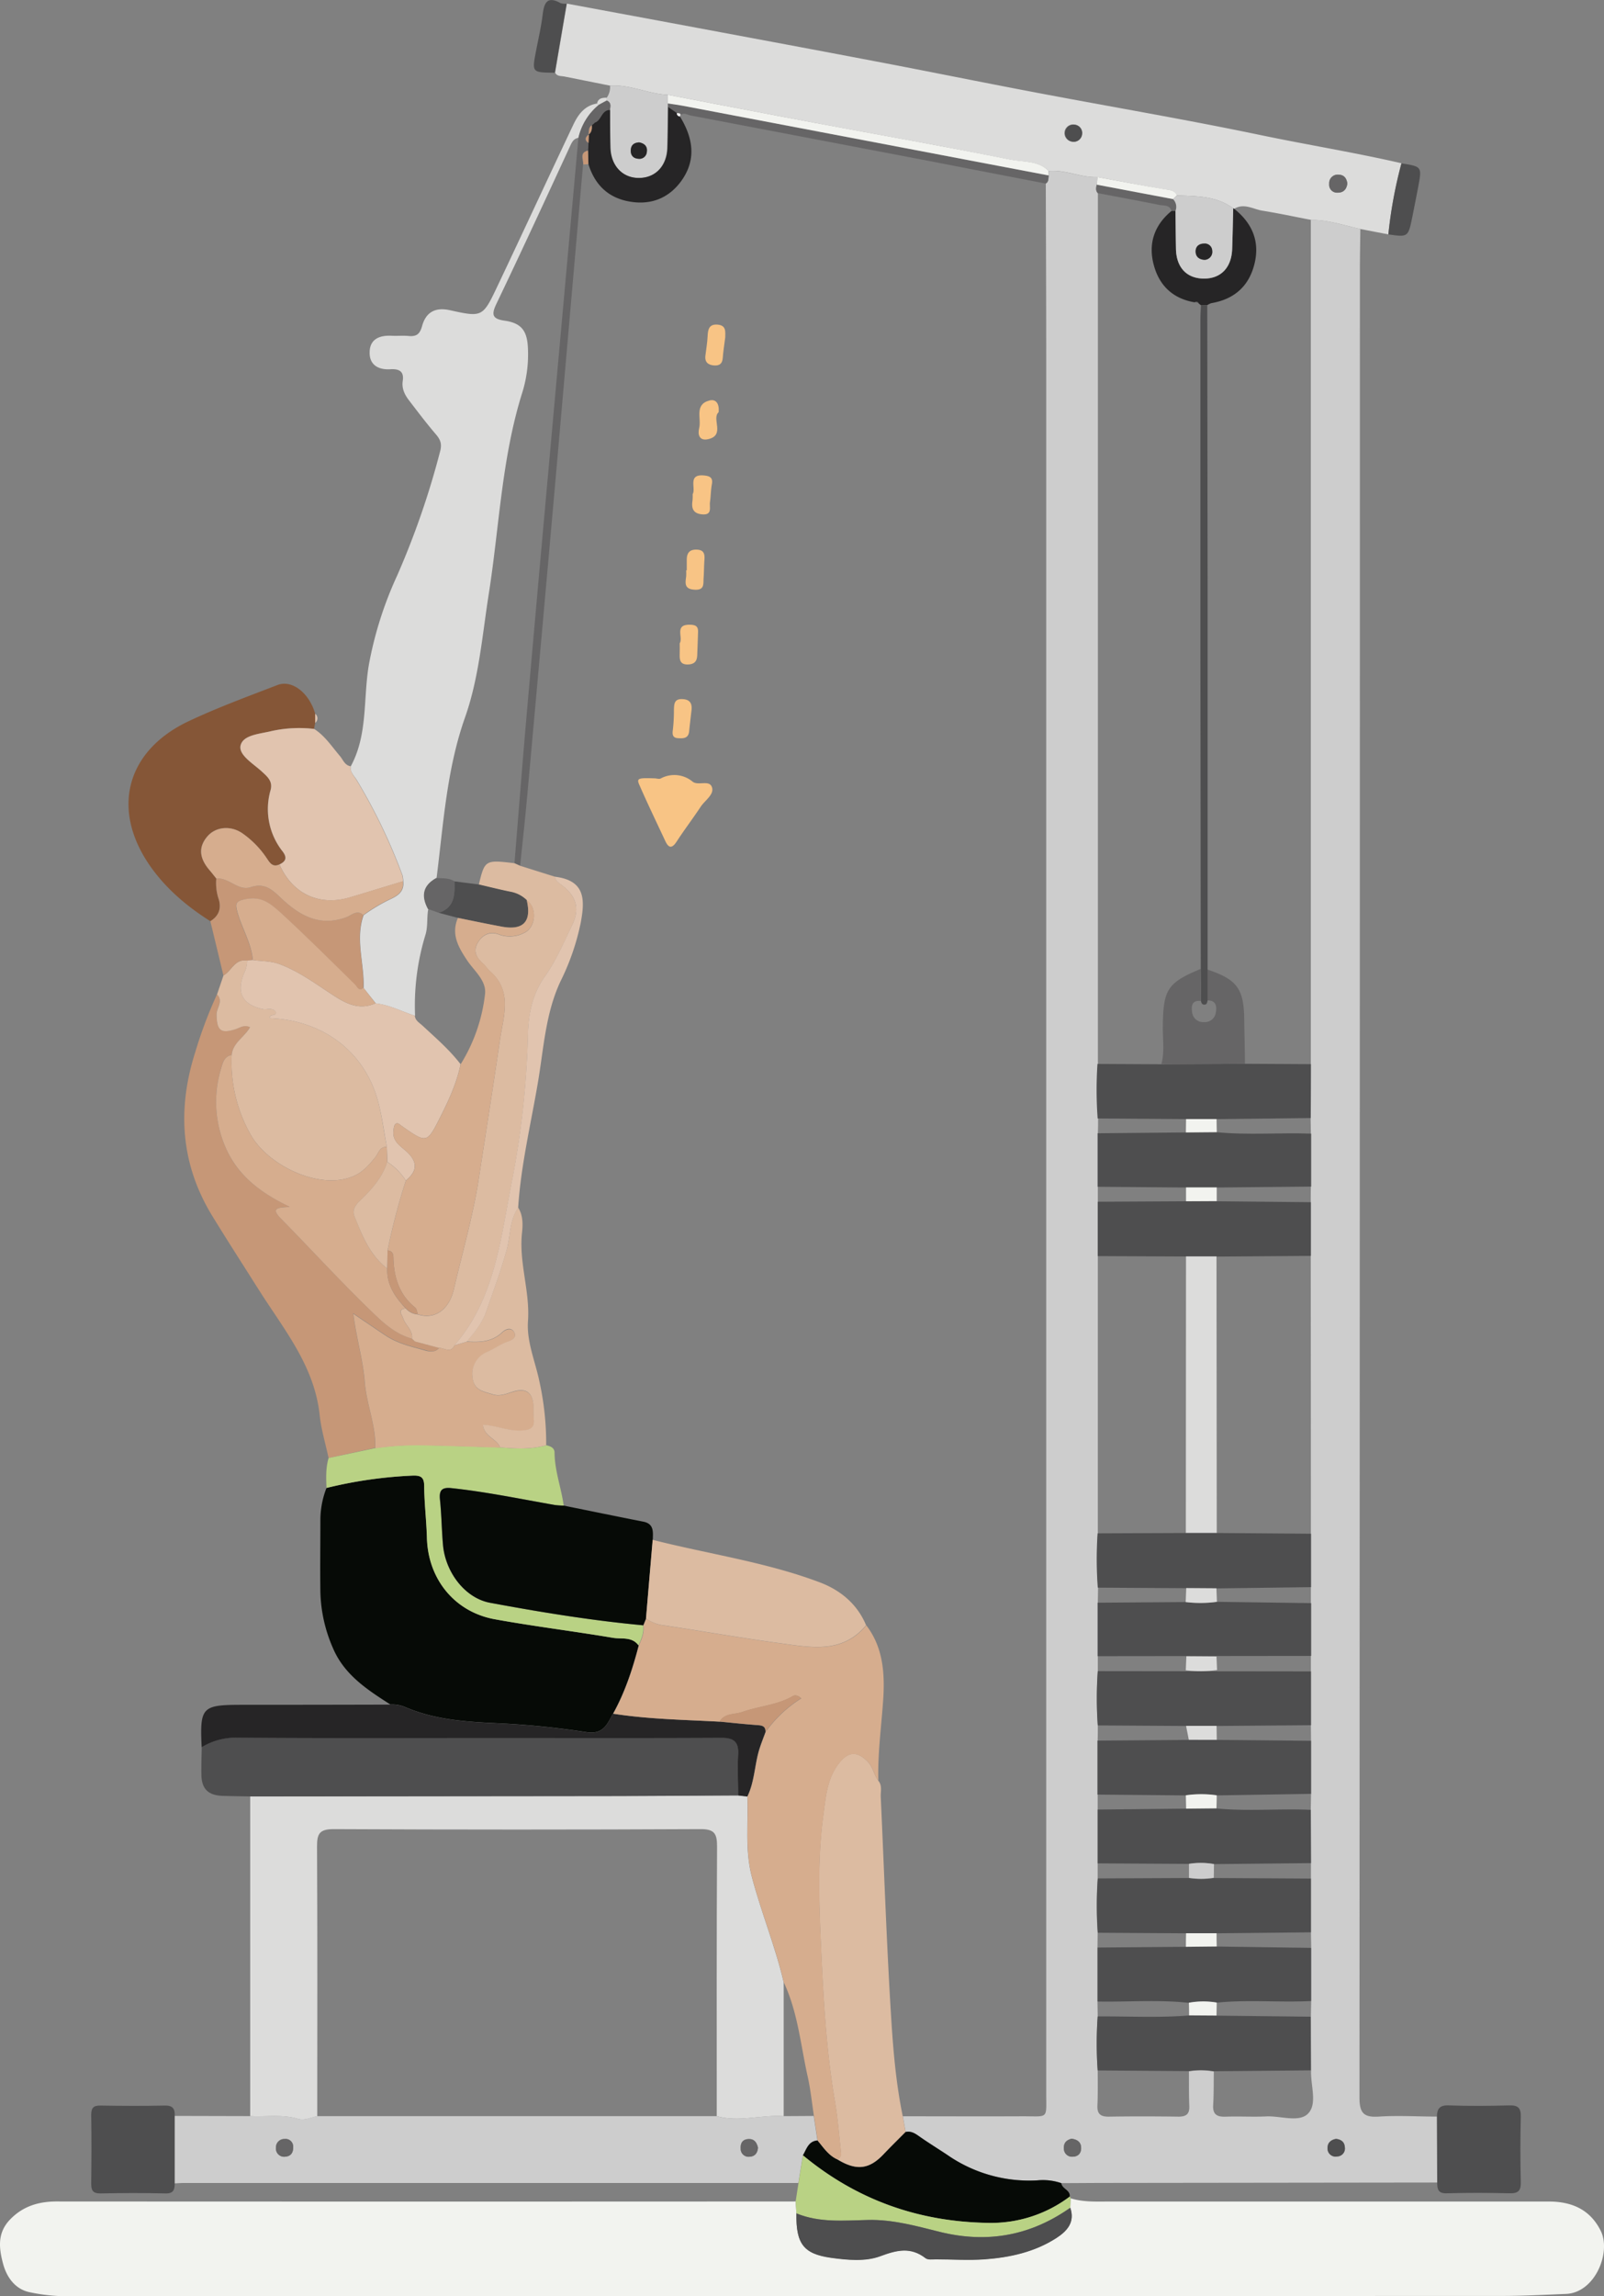 <svg xmlns="http://www.w3.org/2000/svg" viewBox="0 0 525.67 751.98"><rect x="0" y="0" width="525.67" height="751.98" fill="#808080" stroke="none"/><title>ex_d3_2_1</title><g id="Layer_2" data-name="Layer 2"><g id="Layer_1-2" data-name="Layer 1"><path d="M445.82,75c-.05,4.49-.15,9-.15,13.47q0,299.22-.14,598.42c0,5.17,1.41,6.6,6.41,6.27,6.29-.42,12.64,0,19,0q0,10.8.07,21.6l-106.71.13c-5.48,0-11,.05-16.45.07a18.57,18.57,0,0,0-7.83-.92,47.06,47.06,0,0,1-29.57-8.33c-3-2-6.13-3.93-9.1-6-1.41-1-2.73-1.88-4.54-1.47l-.93-5.18c13.14,0,26.29.06,39.43,0,8.43,0,7.56,1,7.56-7.36q0-284.86,0-569.72c0-18.62-.09-37.24-.14-55.87,1.06-.61.82-1.7,1-2.65V56c5.49-.48,10.56,2.26,16,2-.09.82-.19,1.65-.28,2.48s-.45,1.95.36,2.8q0,142.56,0,285.12a128.26,128.26,0,0,0,.06,17.86c0,1.62,0,3.24-.08,4.87q0,8.76,0,17.52l0,4.9q0,8.9,0,17.8,0,45.39,0,90.8a128.08,128.08,0,0,0,.08,17.74l-.09,5q0,8.76,0,17.51l0,4.91a128.52,128.52,0,0,0,0,17.77c0,1.65,0,3.29-.05,4.93l0,17.68v5l0,17.62c0,1.64,0,3.28,0,4.92a128.66,128.66,0,0,0,0,17.78l-.06,4.86v17.68l.08,4.88a124.48,124.48,0,0,0,0,17.7c0,3.8.08,7.6-.1,11.39-.13,2.86,1.1,3.7,3.8,3.66,7.6-.12,15.2-.1,22.79,0,2.51,0,3.63-.84,3.52-3.45-.15-3.79-.09-7.59-.12-11.38a24.3,24.3,0,0,1,8.16.05c-.06,3.63,0,7.27-.21,10.89-.21,3.15,1.18,4,4.09,3.9,4.45-.16,8.93.12,13.38-.09,4.72-.21,10.86,2.16,13.77-1.07s.65-9.17.84-13.92l-.06-17.58.09-5.13V637.91c0-1.7-.05-3.4-.07-5.09l0-17.59,0-5.07-.06-17.45.09-5.24q0-8.69,0-17.37l-.05-5.11q0-8.82,0-17.62l0-5.07q0-8.65,0-17.29c0-1.76,0-3.51,0-5.27l0-17.5q0-45.48-.05-91V393.69c0-1.7,0-3.39.05-5.09l0-17.34-.09-5.11q0-8.83.07-17.65,0-138.26,0-276.52C435.21,72,440.46,73.8,445.82,75Zm-94.65,625.4c-1.63.41-2.62,1.36-2.51,3.13a2.65,2.65,0,0,0,2.85,2.76c2,0,3-1.38,2.78-3.28C354.11,701.3,352.78,700.61,351.17,700.42Zm86.7.05c-1.69.29-2.8,1.28-2.79,2.93a2.64,2.64,0,0,0,3.18,2.86,2.6,2.6,0,0,0,2.48-3C440.64,701.45,439.52,700.66,437.87,700.47Z" fill="#cdcdcd"/><path d="M350.84,719.92c4.21,1.3,8.53,1.06,12.85,1.06q71.91,0,143.84,0c7.55,0,13.57,2.57,17.07,9.6s-1.86,20.27-11.37,20.66c-6.94.28-13.9.66-20.86.66q-235.24.07-470.49.1a59.44,59.44,0,0,1-12.31-1.35c-4.51-1-7.34-4.71-8.58-9.35-1.37-5.15-1.88-10.06,2.28-14.4,4.35-4.53,9.65-6,15.74-5.94q120.87.07,241.74,0c.09,1.3.17,2.6.25,3.9-.15,9.93,2.3,13.24,11.22,14.47,5.44.75,11.33,1.34,16.27-.5,5.47-2,10-3.12,14.85.66.78.59,2.26.35,3.42.36,5.3.07,10.63.41,15.91,0,8.32-.58,16.42-2.35,23.57-7,3.54-2.28,6.13-5.19,4.5-9.91C350.78,722,350.81,721,350.84,719.92Z" fill="#f2f3ef"/><path d="M114.93,251c5.69-10.42,4.06-22.16,5.95-33.26a122.27,122.27,0,0,1,9.27-29.23,269.16,269.16,0,0,0,14.1-40.74c.67-2.54,0-3.94-1.55-5.71-3-3.51-5.8-7.22-8.62-10.89-1.44-1.87-2.47-3.91-2.09-6.42.5-3.24-1.29-4-4.12-3.82-3.86.23-6.79-1.42-6.73-5.49,0-4.39,3.26-5.7,7.27-5.48,1.82.09,3.67-.1,5.48.07,2.54.24,3.7-.54,4.44-3.25,1.2-4.38,4.16-6.29,9.11-5.19,10.61,2.35,10.78,2.24,15.48-7.65,8.4-17.68,16.6-35.45,25-53.15,1.59-3.36,3.75-6.26,7.81-6.9l.5.54a19.63,19.63,0,0,0-6.62,10.7c-1.5.23-2.09,1.24-2.7,2.56-8,17.31-16,34.63-24.24,51.84-1.69,3.54-1.33,4.92,2.72,5.49,5.58.8,7.42,3.4,7.63,9.16a42.13,42.13,0,0,1-1.8,14.21c-6.79,21.45-7.56,43.89-11,65.87-2.17,13.7-3.2,27.64-7.85,40.78-6,17-7.06,34.88-9.3,52.55-4.43,2.44-5,5.9-2.72,10.14-.52,2.74-.08,5.53-.88,8.29a79,79,0,0,0-3.44,26.64c-4.29-1.34-8.31-3.55-12.87-4.05l-4-5.05c.31-7.94-2.8-15.88,0-23.83a57.07,57.07,0,0,1,7-4.35c2.63-1.44,6.48-2.33,6-6.74a9,9,0,0,0-.25-2,183.63,183.63,0,0,0-15-31.2C116,254,114.64,252.82,114.93,251Z" fill="#dcdcdb"/><path d="M359.69,58c-5.46.21-10.53-2.53-16-2-3.46-3.46-8.28-2.85-12.44-3.68C309.88,48,288.41,44.23,267,40.22c-16.06-3-32.1-6.11-48.15-9.17-6.42-.31-12.39-3.44-18.93-3-5-1-10-2-15-3-1.13-.21-2.36,0-3-1.26q1.93-11.31,3.86-22.6,17,3.15,34.08,6.32c22.41,4.19,44.82,8.34,67.22,12.61,17.37,3.3,34.69,6.83,52.06,10.12,24.67,4.69,49.44,8.87,74,14,15.37,3.21,30.88,5.7,46.18,9.23A146.73,146.73,0,0,0,455,76.76L445.81,75c-5.35-1.22-10.6-3-16.19-3-5.29-1-10.57-2.15-15.9-3-3-.48-6-2.58-9.24-.62l-.33-.16c-5.54-4.11-12-3.95-18.47-4.23-.83-1.83-2.48-1.75-4.16-2C374.23,60.74,367,59.34,359.69,58Zm-5.07-14a2.67,2.67,0,0,0-2.31-3.16,2.82,2.82,0,1,0-.93,5.55A2.76,2.76,0,0,0,354.62,44Zm86.93,16.12c-.2-1.72-1.09-2.87-2.81-2.93a2.78,2.78,0,0,0-3.13,3,2.58,2.58,0,0,0,2.72,2.87C440.31,63.15,441.31,62,441.55,60.11Z" fill="#dcdcdb"/><path d="M82,693,82,588.32l117.59-.15c14.11,0,28.22-.13,42.34-.2l3,.35c.34,8.74-.85,17.48,1.44,26.24,3.06,11.69,7.72,22.87,10.46,34.63q0,21.91,0,43.84c-7.31-.55-14.62,2.08-21.93,0,0-29.43-.07-58.86.1-88.29,0-4.18-.79-5.74-5.42-5.72q-60.14.29-120.28,0c-4.65,0-5.42,1.59-5.4,5.74.16,29.43.08,58.86.07,88.29-2.08.38-4.12,1.52-6.25.87C92.51,692.34,87.25,693.29,82,693Z" fill="#dcdcdb"/><path d="M127.93,558.21c-7.57-4.85-15.11-9.72-18.82-18.49A48.42,48.42,0,0,1,105,521.51c-.12-8,0-15.95,0-23.92a29,29,0,0,1,2-10.3,144.73,144.73,0,0,1,28.34-4.05c2.74-.08,3.68.63,3.71,3.51,0,5.63.74,11.25.89,16.89.35,13.41,9,24.24,22.23,26.65,12.83,2.33,25.79,3.9,38.65,6.07,2.86.48,6.31-.47,8.48,2.52-2,7.72-4.49,15.28-8.39,22.3-1.89,3.4-3.17,6.92-8.63,6.09a274,274,0,0,0-29-2.92c-10.44-.47-20.75-1.11-30.49-5.3A10.8,10.8,0,0,0,127.93,558.21Z" fill="#060a06"/><path d="M82,693c5.22.26,10.48-.69,15.65.88,2.13.65,4.17-.49,6.25-.87l130.93,0c7.31,2.09,14.62-.54,21.93,0l9.92-.06,1.21,8c-3,.24-3.59,2.84-4.77,4.86l-1.47,9.1-201.45,0c-1,0-2,.09-3,.14q0-11.06,0-22.11Zm14.06,9.81a2.5,2.5,0,0,0-2.82-2.33,2.74,2.74,0,0,0-2.82,2.85,2.68,2.68,0,0,0,3.15,2.93C95.3,706.13,96.19,705,96.09,702.84Zm152.32.47c-.36-1.49-1.09-2.77-2.86-2.79-2.05,0-2.94,1.22-2.8,3.18a2.57,2.57,0,0,0,2.95,2.59C247.42,706.22,248.28,705.08,248.41,703.31Z" fill="#cdcdcd"/><path d="M241.9,588c-14.12.07-28.23.17-42.34.2L82,588.32c-3-.06-6-.09-9-.19-4.79-.16-6.94-2.27-7-7-.06-3,.07-6,.11-8.94A21.44,21.44,0,0,1,77.17,569c28.6.24,57.21.12,85.82.12,24.46,0,48.91.07,73.36-.06,4.05,0,5.79,1.21,5.55,5.42C241.65,579,241.88,583.49,241.9,588Z" fill="#4e4e4f"/><path d="M107.69,477.5c-1-4.69-2.43-9.35-2.93-14.1-1.72-16.16-11.81-28.14-20-41.09-5.06-8-10.18-15.93-15.13-24-10.4-16.94-11.61-34.91-5.69-53.59a145.94,145.94,0,0,1,7.17-19.07c2.18,2.2-.16,4.34-.14,6.53.06,5.28,1.36,6.4,6.17,4.87,1.41-.44,2.81-1.59,4.79-.67-1.84,3.33-5.63,5.13-6,9.09-2.46.45-3,2.68-3.48,4.44a37.31,37.31,0,0,0,1.6,26.14c4,9.09,11.47,14.65,20.89,19.15-3.1.36-6.69,0-2.91,3.83,9.76,9.94,19.19,20.22,29.18,29.92,3.94,3.83,8.09,7.86,13.75,9.41v0l1,.92,7.92,2.11c-1.13,1.45-2.83,1.22-4.13.86-4.59-1.28-9.33-2.25-13.4-5-3.24-2.16-6.45-4.36-10.61-7.16,1,8.21,3.19,15.12,3.74,22.27.57,7.34,3.71,14.3,3.46,21.79Z" fill="#c69777"/><path d="M68.94,301.69c-7.51-4.75-14.25-10.4-19.44-17.66-13.27-18.6-8.37-38.09,12.34-47.85,9.45-4.46,19.3-8.06,29.06-11.83,4.8-1.86,10.41,2.55,12.39,9.36,0,1,0,2,0,3-.12.66-.25,1.31-.37,2a42.32,42.32,0,0,0-13.84.67c-3.82,1-9.35,1.2-10.25,4.68-.8,3.11,4,5.94,6.81,8.48,1.87,1.71,3.86,3.23,3,6.22a22.33,22.33,0,0,0,4,20.13c1.48,2,1,3.25-1.08,4.2-2.39,1.1-3.25-.78-4.29-2.23a30.78,30.78,0,0,0-8-8.07c-3.88-2.56-8.65-2-11.31,1.11-3,3.46-2.73,7.07.73,11.1.76.88,1.46,1.8,2.18,2.7a16.72,16.72,0,0,0,.65,6.32C72.66,297.21,71.89,299.84,68.94,301.69Z" fill="#855637"/><path d="M75.94,345.49c.35-4,4.14-5.76,6-9.09-2-.92-3.38.23-4.79.67-4.81,1.53-6.11.41-6.17-4.87,0-2.19,2.32-4.33.14-6.53q1.07-3.1,2.12-6.22c2.69-1.46,3.72-5.58,7.78-4.86a9.35,9.35,0,0,1-1.09,4.29c-2.5,6.33-.39,10.14,6.21,11.6,1.45.32,3.38-.77,4.35,1.15-.25,1.28-2.18.32-2.13,1.82C105,334,119,343.62,123.73,360.1c1.46,5.11,2,10.35,3.06,15.53-2.43-.18-2.73,2.09-3.82,3.4-2.09,2.52-4,4.87-7.36,6.24-11,4.56-27.88-3.62-33.53-13.79A48.1,48.1,0,0,1,75.94,345.49Z" fill="#dcbba1"/><path d="M91.6,283.1c2.11-1,2.56-2.22,1.08-4.2a22.33,22.33,0,0,1-4-20.13c.82-3-1.17-4.51-3-6.22-2.8-2.54-7.61-5.37-6.81-8.48.9-3.48,6.43-3.72,10.25-4.68a42.32,42.32,0,0,1,13.84-.67c3.57,2.28,5.81,5.81,8.49,8.93,1,1.21,1.54,3,3.5,3.3-.29,1.87,1,3.06,1.87,4.47a183.63,183.63,0,0,1,15,31.2,9,9,0,0,1,.25,2c-5.82,1.76-11.64,3.55-17.46,5.29C104.61,296.85,95.79,292.7,91.6,283.1Z" fill="#e1c4af"/><path d="M107.69,477.5,123,474.23a95.74,95.74,0,0,1,17.25-.94c7.9.17,15.8.47,23.7.71,5.06.46,10.12.71,15.1-.69,1.35.32,2.68.82,2.69,2.42.05,6,2.21,11.54,3,17.35a28.25,28.25,0,0,1-2.91-.2c-11.27-2-22.48-4.31-33.88-5.53-3.07-.33-4.15.6-3.79,3.8.56,5,.59,10,1,14.91.82,8.84,7.18,17.31,15.43,18.84,16.62,3.08,33.32,5.82,50.18,7.37.37,2.4-.6,4.5-1.51,6.6-2.17-3-5.62-2-8.48-2.51-12.86-2.17-25.82-3.74-38.65-6.07-13.23-2.41-21.88-13.24-22.23-26.65-.15-5.64-.84-11.26-.89-16.89,0-2.88-1-3.59-3.71-3.51A144.73,144.73,0,0,0,107,487.29C106.87,484,106.73,480.71,107.69,477.5Z" fill="#b9d284"/><path d="M241.9,588c0-4.48-.25-9,0-13.46.24-4.21-1.5-5.44-5.55-5.42-24.45.13-48.9.06-73.36.06-28.61,0-57.22.12-85.82-.12a21.44,21.44,0,0,0-11.08,3.15c-.63-13.16.07-13.89,13.11-13.9q24.36,0,48.73-.07a10.8,10.8,0,0,1,4.85.84c9.74,4.19,20.05,4.83,30.49,5.3a274,274,0,0,1,29,2.92c5.46.83,6.74-2.69,8.63-6.09,11.56,1.81,23.24,2,34.89,2.61,4,.39,8.09.83,12.14,1.14,1.55.12,3,.14,2.93,2.26-.62,1.69-1.28,3.36-1.85,5.07-1.76,5.25-1.64,11-4.11,16.06Z" fill="#262526"/><path d="M263.15,705.85c1.18-2,1.77-4.62,4.77-4.86,1.92,2.3,3.57,4.89,6.46,6.18,6.22,3.82,10.45,3.34,15.17-1.64,2.36-2.49,4.81-4.88,7.22-7.32,1.81-.41,3.13.47,4.54,1.47,3,2.11,6.09,4,9.1,6A47.06,47.06,0,0,0,340,714.05a18.57,18.57,0,0,1,7.83.92c.21,1.91,3,2.19,2.74,4.41A42.78,42.78,0,0,1,324.07,728C301.18,727.67,280.82,720.49,263.15,705.85Z" fill="#060a06"/><path d="M471,714.77q0-10.8-.07-21.6c0-2.52.86-3.79,3.82-3.68,6.64.25,13.29.19,19.94,0,2.81-.06,3.78.85,3.71,3.7q-.27,10.71,0,21.43c.08,2.88-.9,3.73-3.7,3.66-6.81-.16-13.63-.19-20.44,0C471.35,718.42,471,717,471,714.77Z" fill="#4e4e4f"/><path d="M57.26,692.94q0,11.05,0,22.11c0,2-.38,3.35-3,3.28-7.12-.18-14.25-.15-21.37,0-2.58,0-3-1.11-3-3.28.09-7.45.13-14.91,0-22.36,0-2.37.68-3.18,3.07-3.14,7,.11,13.93.16,20.88,0C56.57,689.43,57.38,690.55,57.26,692.94Z" fill="#4e4e4f"/><path d="M263.15,705.85c17.67,14.64,38,21.82,60.92,22.12a42.78,42.78,0,0,0,26.48-8.59.56.56,0,0,1,.29.54c0,1-.06,2.07-.1,3.1-13,9.17-27.2,11.72-42.66,7.92-7.73-1.9-15.4-4.1-23.54-3.92-7.9.17-15.92,1-23.54-2.16-.08-1.3-.16-2.6-.25-3.9l.93-6Z" fill="#b9d284"/><path d="M81,314.59c-4.06-.72-5.09,3.4-7.78,4.86q-2.13-8.88-4.28-17.76c3-1.85,3.72-4.48,2.6-7.66a16.72,16.72,0,0,1-.65-6.32c4.12-.4,7.17,4.19,11.25,2.83,4.43-1.47,6.87.62,9.76,3.37,6.06,5.77,12.8,9.83,21.76,6.41,1.61-.61,3.37-2.51,5.39-.64-2.75,7.95.36,15.89,0,23.83-1.53,1.35-2-.4-2.7-1-8.06-7.91-16-15.89-24.37-23.52-3.45-3.16-6.3-5.52-11.5-4.51-3.48.68-3.49,1.55-2.68,4.42,1.49,5.24,4.53,10,5,15.52Z" fill="#c69777"/><path d="M199.92,28.05c6.54-.44,12.51,2.69,18.93,3,0,.94,0,1.88,0,2.82,0,.4,0,.79,0,1.19-.06,4.47-.06,8.94-.21,13.4-.19,5.85-3.81,9.71-9.07,9.84-5.47.13-9.4-3.82-9.61-9.83-.14-4.14-.08-8.28-.12-12.42.23-1.23.51-2.47-1-3.13V32A5.91,5.91,0,0,0,199.92,28.05Zm9.57,18.58c-1.49.07-2.59.69-2.75,2.28-.17,1.76.63,2.94,2.46,3.07A2.43,2.43,0,0,0,212,49.72C212.24,47.9,211.2,47,209.49,46.63Z" fill="#cdcdcd"/><path d="M455,76.76a146.73,146.73,0,0,1,4.28-23.26c6.73,1.06,6.74,1.06,5.5,7.7-.61,3.22-1.25,6.43-1.89,9.65C461.5,77.69,461.5,77.69,455,76.76Z" fill="#4e4e4f"/><path d="M185.69,1.22q-1.94,11.3-3.86,22.6c-7.5-.08-7.5-.08-6.2-6.91.78-4.08,1.73-8.14,2.23-12.25.48-3.93,1.61-6,5.86-3.63A5.44,5.44,0,0,0,185.69,1.22Z" fill="#4e4e4f"/><path d="M198.87,32v.9l-2.69,1.46-.5-.54C196.09,32.09,197.44,32,198.87,32Z" fill="#dcdcdb"/><path d="M103.31,236.75c0-1,0-2,0-3A1.92,1.92,0,0,1,103.31,236.75Z" fill="#e1c4af"/><path d="M287.85,583.18c1.35,1.59.71,3.5.79,5.27,1.12,24,1.91,48.06,3.4,72,.67,10.88,1.59,21.8,3.8,32.53l.93,5.18c-2.41,2.44-4.86,4.83-7.22,7.32-4.72,5-8.95,5.46-15.17,1.64a1.91,1.91,0,0,0,1.26-1.94c-.64-5.73-1.08-11.5-2.05-17.17-2.92-17.12-3.79-34.44-4.58-51.7-.63-13.86-1.08-27.84.79-41.71.83-6.17,1.22-12.43,5.46-17.54,2.95-3.56,5.78-3.48,9-.24C286.17,578.73,286.4,581.25,287.85,583.18Z" fill="#dcbba1"/><path d="M397.78,678.32a24.3,24.3,0,0,0-8.16-.05l-29.89-.21a124.48,124.48,0,0,1,0-17.7c10-.07,20,.49,29.91-.32l9,.06,30.91.35.06,17.58Z" fill="#4e4e4f"/><path d="M359.76,565.06a128.52,128.52,0,0,1,0-17.77l69.89.08q0,8.8,0,17.62l-30.91.25-10,0Z" fill="#4e4e4f"/><path d="M388.68,411.49l-28.93-.13q0-8.91,0-17.8l28.95-.16,10,0,30.92.31v17.58l-30.91.23Z" fill="#4e4e4f"/><path d="M429.63,615.23l0,17.59-30.91.32-10,0-28.94-.18a128.66,128.66,0,0,1,0-17.78l29.92-.14a26.76,26.76,0,0,0,8.09,0Z" fill="#4e4e4f"/><path d="M408,348.38l21.63.12q0,8.82-.07,17.65l-30.91.35-10,0-28.92-.21a128.26,128.26,0,0,1-.06-17.86l20.91.11Z" fill="#4e4e4f"/><path d="M359.71,502.16l28.92-.12,10.13,0,30.9.24,0,17.5-31,.41-9.89-.07-29-.18A128.08,128.08,0,0,1,359.71,502.16Z" fill="#4e4e4f"/><path d="M359.72,610.24l0-17.62,29-.31,9.95-.06c10.3,1,20.62,0,30.92.46l.06,17.45-31.85.32a24.54,24.54,0,0,0-8.2-.07Z" fill="#4e4e4f"/><path d="M359.71,542.38q0-8.76,0-17.51l28.88-.21a39.44,39.44,0,0,0,10.24-.08l30.86.43q0,8.64,0,17.29Z" fill="#4e4e4f"/><path d="M429.66,570.1q0,8.68,0,17.37l-30.93.51a35.38,35.38,0,0,0-10.12,0l-28.94-.27q0-8.83,0-17.68l29.89-.23,9.17,0Z" fill="#4e4e4f"/><path d="M359.71,388.66q0-8.76,0-17.52l28.94-.28,10.11-.07c10.3,1,20.62.09,30.93.47q0,8.67,0,17.34l-30.94.3-10.06,0Z" fill="#4e4e4f"/><path d="M359.7,655.48V637.8l28.95-.24,10.09-.09,30.93.44q0,8.7,0,17.41c-10.31.52-20.63-.52-30.93.54a26.41,26.41,0,0,0-9.13.06C379.66,654.82,369.67,655.67,359.7,655.48Z" fill="#4e4e4f"/><path d="M342.7,60.11c-13-2.51-26-5-39-7.54Q265,45.16,226.34,37.82c-1.19-.23-2.5-1.26-3.63.2l.11.11c.59-1.26-.49-.93-1-1.1l-2.9-2c0-.4,0-.79,0-1.19,1.64.26,3.29.46,4.92.77L343.68,57.46C343.52,58.41,343.76,59.5,342.7,60.11Z" fill="#666566"/><path d="M343.68,57.46,223.76,34.64c-1.63-.31-3.28-.51-4.92-.77,0-.94,0-1.88,0-2.82,16.05,3.06,32.09,6.17,48.15,9.17,21.41,4,42.88,7.76,64.23,12.06,4.16.83,9,.22,12.44,3.68C343.67,56.46,343.68,57,343.68,57.46Z" fill="#f2f3ef"/><path d="M383.93,69.09c-.64-2.16-2.62-1.66-4.1-2-6.67-1.35-13.37-2.57-20.06-3.84-.81-.85-.57-1.83-.36-2.81l25,4.73a3.59,3.59,0,0,1,.8,3.87Z" fill="#666566"/><path d="M384.44,65.21l-25-4.73c.09-.82.19-1.65.28-2.47,7.27,1.33,14.54,2.73,21.83,3.94,1.68.28,3.33.2,4.16,2Z" fill="#f2f3ef"/><path d="M351.17,700.41c1.61.2,2.94.89,3.12,2.62.19,1.9-.75,3.25-2.78,3.28a2.65,2.65,0,0,1-2.85-2.76C348.55,701.78,349.54,700.83,351.17,700.41Z" fill="#666566"/><path d="M437.87,700.47c1.65.19,2.77,1,2.87,2.74a2.6,2.6,0,0,1-2.48,3,2.64,2.64,0,0,1-3.18-2.86C435.07,701.75,436.18,700.76,437.87,700.47Z" fill="#4e4e4f"/><path d="M261,724.86c7.62,3.13,15.64,2.33,23.54,2.16,8.14-.18,15.81,2,23.54,3.92,15.46,3.8,29.66,1.25,42.66-7.92,1.63,4.72-1,7.63-4.5,9.91-7.15,4.61-15.25,6.38-23.57,7-5.28.37-10.61,0-15.91,0-1.16,0-2.64.23-3.42-.36-4.89-3.78-9.38-2.7-14.85-.66-4.94,1.84-10.83,1.25-16.27.5C263.3,738.1,260.85,734.79,261,724.86Z" fill="#4e4e4f"/><path d="M81,314.59l1.86-.2c2.91.45,5.81.26,8.76,1.36,6.14,2.29,11.3,6.07,16.68,9.6,4.46,2.93,9,5.79,14.76,3.21,4.56.5,8.58,2.71,12.87,4.05.18,1.67,1.54,2.34,2.62,3.35,4.3,4,8.79,7.85,12.39,12.56-1.22,6-3.76,11.56-6.5,17-4.52,9-4.51,9-12.73,3.26-.67-.47-1.39-1.32-2.12-.67-.5.44-.56,1.46-.65,2.24-.41,3.41,2.34,5,4.32,6.8,3.72,3.41,3.48,6.4-.26,9.45a20.86,20.86,0,0,0-6.08-6.12c0-1.62-.09-3.25-.13-4.87-1-5.18-1.6-10.42-3.06-15.53C119,343.62,105,334,88.34,333.45c0-1.5,1.88-.54,2.13-1.82-1-1.92-2.9-.83-4.35-1.15-6.6-1.46-8.71-5.27-6.21-11.6A9.35,9.35,0,0,0,81,314.59Z" fill="#e1c4af"/><path d="M168.6,282.7c1.25-15.21,2.42-30.43,3.74-45.64q3.71-42.42,7.56-84.84,4.82-53.56,9.66-107.14a19.63,19.63,0,0,1,6.62-10.7l2.69-1.46c1.51.66,1.23,1.9,1,3.13-2.84,0-2.77,3.41-5,4.13l-1,.9,0,0c-1.11.75-.89,1.94-1,3h0c-1.13.87-1.45,1.78-.12,2.76l-.12,2.5c-2.88.71-1.43,2.91-1.55,4.56q-4.33,49.62-8.67,99.24-4.77,53.85-9.64,107.67c-.69,7.6-1.54,15.18-2.31,22.78Z" fill="#666566"/><path d="M119.05,299.68c-2-1.87-3.78,0-5.39.64-9,3.42-15.7-.64-21.76-6.41-2.89-2.75-5.33-4.84-9.76-3.37-4.08,1.36-7.13-3.23-11.25-2.83-.72-.9-1.42-1.82-2.18-2.7-3.46-4-3.7-7.64-.73-11.1,2.66-3.09,7.43-3.67,11.31-1.11a30.78,30.78,0,0,1,8,8.07c1,1.45,1.9,3.33,4.29,2.23,4.19,9.6,13,13.75,23,10.78,5.82-1.74,11.64-3.53,17.46-5.29.51,4.41-3.34,5.3-6,6.74A57.07,57.07,0,0,0,119.05,299.68Z" fill="#d6ad8e"/><path d="M123.06,328.56c-5.71,2.58-10.3-.28-14.76-3.21-5.38-3.53-10.54-7.31-16.68-9.6-3-1.1-5.85-.91-8.76-1.36-.48-5.56-3.52-10.29-5-15.53-.81-2.87-.8-3.74,2.68-4.42,5.2-1,8,1.35,11.5,4.51,8.34,7.63,16.31,15.61,24.37,23.52.66.64,1.17,2.39,2.7,1Z" fill="#d6ad8e"/><path d="M143.77,298.93l-3.52-1.25c-2.3-4.24-1.71-7.7,2.72-10.14,2,.14,4.14-.1,6,1.1C149.07,293,149,297.26,143.77,298.93Z" fill="#666566"/><path d="M383.93,69.09h1.31c.05,4.13.07,8.27.15,12.4.12,6,3.41,9.61,8.88,9.75,5.7.15,9.31-3.46,9.54-9.65.16-4.45.23-8.91.34-13.37l.33.16c5.83,4.65,8.47,10.58,6.65,18S404.44,98,397,99.28a5.24,5.24,0,0,0-1.33.64l-2.07.07-.82-.67a.77.77,0,0,0-1.19-.3c-7.12-1.16-11.65-5.44-13.46-12.2C376.24,79.85,378.24,73.77,383.93,69.09Z" fill="#262526"/><path d="M404.15,68.21c-.11,4.46-.18,8.92-.34,13.37-.23,6.19-3.84,9.8-9.54,9.65-5.47-.14-8.76-3.72-8.88-9.75-.08-4.13-.1-8.27-.15-12.4a3.59,3.59,0,0,0-.8-3.87L385.68,64C392.1,64.26,398.61,64.1,404.15,68.21Zm-9.37,16.88a2.61,2.61,0,0,0,2.49-3,2.42,2.42,0,0,0-2.65-2.32c-1.76,0-2.84,1-2.78,2.7S393.08,85,394.78,85.09Z" fill="#cdcdcd"/><path d="M354.62,44a2.76,2.76,0,0,1-3.24,2.39A2.81,2.81,0,1,1,354.62,44Z" fill="#4e4e4f"/><path d="M441.55,60.11c-.24,1.88-1.24,3-3.22,3a2.58,2.58,0,0,1-2.72-2.87,2.78,2.78,0,0,1,3.13-3C440.46,57.24,441.35,58.39,441.55,60.11Z" fill="#666566"/><path d="M287.85,583.18c-1.45-1.93-1.68-4.45-3.55-6.31-3.26-3.24-6.09-3.32-9,.24-4.24,5.11-4.63,11.37-5.46,17.54-1.87,13.87-1.42,27.85-.79,41.71.79,17.26,1.66,34.58,4.58,51.7,1,5.67,1.41,11.44,2.05,17.17a1.91,1.91,0,0,1-1.26,1.94c-2.89-1.29-4.54-3.88-6.46-6.18-.4-2.67-.81-5.35-1.21-8-.66-4.24-1.08-8.53-2-12.7-2.35-10.43-3.25-21.23-7.88-31.08-2.74-11.76-7.4-22.94-10.46-34.63-2.29-8.76-1.1-17.5-1.44-26.24,2.47-5.08,2.35-10.81,4.11-16.06.57-1.71,1.23-3.38,1.85-5.07a41,41,0,0,1,11.68-11c-1.19-1.1-2.12-1.12-2.79-.73-5.13,3-11.09,3.26-16.53,5.19-2.52.89-5.74.28-7.43,3.16-11.65-.63-23.33-.8-34.89-2.61,3.9-7,6.36-14.58,8.39-22.3.91-2.11,1.88-4.21,1.51-6.61l.9-2.21a13.39,13.39,0,0,0,6.36,2.29c12.56,1.9,25.08,4.1,37.67,5.8,10,1.34,20.31,3.5,28.1-5.91,5.38,7,6.07,15.27,5.59,23.65C288.91,565,287.61,574,287.85,583.18Z" fill="#d6ad8e"/><path d="M96.09,702.84c.1,2.17-.79,3.29-2.49,3.45a2.68,2.68,0,0,1-3.15-2.93,2.74,2.74,0,0,1,2.82-2.85A2.5,2.5,0,0,1,96.09,702.84Z" fill="#666566"/><path d="M248.41,703.31c-.13,1.77-1,2.91-2.71,3a2.57,2.57,0,0,1-2.95-2.59c-.14-2,.75-3.21,2.8-3.18C247.32,700.54,248.05,701.82,248.41,703.31Z" fill="#666566"/><path d="M168.6,282.7l1.94.86,11.31,3.55c.21,1.26,1.12,1.89,2.09,2.61,5,3.74,6.18,7.84,3.52,13.4s-5.24,11.54-8.84,16.61c-4.2,5.91-5.42,12.47-5.59,19.17a286.78,286.78,0,0,1-5.27,48.17c-3.69,18.66-5.47,38.15-18.79,53.49-1.26,2.76-3.33.88-5.07.87L136,439.32l-1-.92v0c.36-2.8-2.14-4.37-2.89-6.69-.41-1.25-2-2.82.83-3.23a5.9,5.9,0,0,0,4,2c5.39,1.76,10.21-1.36,11.82-8.32,2.78-12,6.27-23.92,8.15-36.16,2.34-15.13,4.72-30.25,6.93-45.4,1.13-7.76,4.25-15.91-3.23-22.5-.86-.76-1.49-1.79-2.35-2.56-2.07-1.82-3.25-4-1.81-6.58s3.92-4.14,7.12-2.88a10.15,10.15,0,0,0,8.21-.55c3.89-1.77,4.33-8.35.82-10.7a10.27,10.27,0,0,0-5.15-2.69c-3.52-.71-7-1.59-10.53-2.41C158.86,281.64,159,281.54,168.6,282.7Z" fill="#dcbba1"/><path d="M143.9,441.43c1.74,0,3.81,1.89,5.07-.87l4-1.16c4.21.28,8.27.14,11.62-3,1.16-1.09,3-1.67,3.92-.11s-.47,2.64-2.06,3.17c-2.35.78-4.34,2.31-6.63,3.31a7.72,7.72,0,0,0-4.91,8.34c.37,4.3,3.59,4.64,6.54,5.58,2.57.83,4.85-.4,7.2-1,3.7-1,5.74.42,6.17,4.13.19,1.65,0,3.33.15,5,.27,2.89-1.12,3.54-3.81,3.73-4.36.31-8.34-1.66-12.84-1.86.39,3.92,4.52,4.51,5.63,7.4-7.9-.24-15.8-.54-23.7-.71a95.74,95.74,0,0,0-17.25.94c.25-7.49-2.89-14.45-3.46-21.79-.55-7.15-2.7-14.06-3.74-22.27,4.16,2.8,7.37,5,10.61,7.16,4.07,2.71,8.81,3.68,13.4,5C141.07,442.65,142.77,442.88,143.9,441.43Z" fill="#d6ad8e"/><path d="M132.91,428.46c-2.87.41-1.24,2-.83,3.23.75,2.32,3.25,3.89,2.89,6.69-5.66-1.55-9.81-5.58-13.75-9.41-10-9.7-19.42-20-29.18-29.92-3.78-3.85-.19-3.47,2.91-3.83-9.42-4.5-16.84-10.06-20.89-19.15a37.31,37.31,0,0,1-1.6-26.14c.5-1.76,1-4,3.48-4.44a48.1,48.1,0,0,0,6.14,26c5.65,10.17,22.48,18.35,33.53,13.79,3.33-1.37,5.27-3.72,7.36-6.24,1.09-1.31,1.39-3.58,3.82-3.4,0,1.62.09,3.25.13,4.87-1.65,5.34-5.34,9.29-9.22,13-1.56,1.49-2.22,3.09-1.53,4.8,2.55,6.33,5,12.75,10.75,17.12C126.69,420.79,129.5,424.77,132.91,428.46Z" fill="#d6ad8e"/><path d="M135,438.4l1,.92Z" fill="#d6ad8e"/><path d="M211.71,530.06l-.9,2.21c-16.86-1.55-33.56-4.29-50.18-7.37-8.25-1.53-14.61-10-15.43-18.84-.46-5-.49-10-1-14.91-.36-3.2.72-4.13,3.79-3.8,11.4,1.22,22.61,3.56,33.88,5.53a28.25,28.25,0,0,0,2.91.2c8.66,1.75,17.33,3.54,26,5.24,3.62.7,3.22,3.38,3.15,6Q212.8,517.18,211.71,530.06Z" fill="#060a06"/><path d="M163.91,474c-1.11-2.89-5.24-3.48-5.63-7.4,4.5.2,8.48,2.17,12.84,1.86,2.69-.19,4.08-.84,3.81-3.73-.14-1.65,0-3.33-.15-5-.43-3.71-2.47-5.14-6.17-4.13-2.35.64-4.63,1.87-7.2,1-2.95-.94-6.17-1.28-6.54-5.58a7.72,7.72,0,0,1,4.91-8.34c2.29-1,4.28-2.53,6.63-3.31,1.59-.53,3.06-1.5,2.06-3.17s-2.76-1-3.92.11c-3.35,3.17-7.41,3.31-11.62,3,2.6-3,5.13-6.12,6.45-9.95,2.32-6.71,4.82-13.35,6.7-20.23,1.25-4.55.86-9.57,3.73-13.67,1.64,2.55,1.55,5.6,1.27,8.24-1.07,9.82,2.66,19.21,1.95,29-.48,6.66,2.42,13.23,3.77,19.81A94.35,94.35,0,0,1,179,473.31C174,474.71,169,474.46,163.91,474Z" fill="#dcbba1"/><path d="M235.8,563.79c1.69-2.88,4.91-2.27,7.43-3.16,5.44-1.93,11.4-2.22,16.53-5.19.67-.39,1.6-.37,2.79.73a41,41,0,0,0-11.68,11c.07-2.12-1.38-2.14-2.93-2.26C243.89,564.62,239.84,564.18,235.8,563.79Z" fill="#c69777"/><path d="M192.71,49.31l.12-2.5.12-2.76h0c1-.76,1.09-1.87,1-3l0,0,1-.9c2.2-.72,2.13-4.18,5-4.13,0,4.14,0,8.28.12,12.42.21,6,4.14,10,9.61,9.83,5.26-.13,8.88-4,9.07-9.84.15-4.46.15-8.93.21-13.4l2.9,2a1,1,0,0,0,1,1.1l-.11-.11c4.45,7.16,5.64,14.46.25,21.62C218.82,65.12,213,67.19,206.3,66c-7-1.21-11.39-5.52-13.46-12.26C192.8,52.28,192.76,50.8,192.71,49.31Z" fill="#262526"/><path d="M209.49,46.63c1.71.34,2.75,1.27,2.49,3.09A2.43,2.43,0,0,1,209.2,52c-1.83-.13-2.63-1.31-2.46-3.07C206.9,47.32,208,46.7,209.49,46.63Z" fill="#262526"/><path d="M211.71,530.06q1.08-12.88,2.18-25.78c18.23,4.65,37,7.24,54.7,13.9,6.78,2.55,12.31,7.05,15.25,14.06-7.79,9.41-18.13,7.25-28.1,5.91-12.59-1.7-25.11-3.9-37.67-5.8A13.39,13.39,0,0,1,211.71,530.06Z" fill="#dcbba1"/><path d="M169.81,395.55c-2.87,4.1-2.48,9.12-3.73,13.67-1.88,6.88-4.38,13.52-6.7,20.23-1.32,3.83-3.85,6.93-6.45,9.95l-4,1.16c13.32-15.34,15.1-34.83,18.79-53.49A286.78,286.78,0,0,0,173,338.9c.17-6.7,1.39-13.26,5.59-19.17,3.6-5.07,6.13-11,8.84-16.61s1.48-9.66-3.52-13.4c-1-.72-1.88-1.35-2.09-2.61,10.06,1.21,9.88,7.55,8.53,14.93a78.15,78.15,0,0,1-6.6,19.21c-5.05,10.67-5.57,22.37-7.54,33.71C173.9,368.45,170.69,381.82,169.81,395.55Z" fill="#e1c4af"/><path d="M214.51,254.9c.66,0,1.43.31,2,.06A9.35,9.35,0,0,1,227,256c1.92,1.47,5.76-.89,6.41,2.12.47,2.23-2.44,4.06-3.79,6.1-2.56,3.86-5.37,7.54-7.89,11.42-1.61,2.46-2.68,2-3.73-.28-2.8-6-5.67-11.92-8.33-18C208.52,254.88,208.89,254.7,214.51,254.9Z" fill="#f8c485"/><path d="M237.68,110.48c-.3,2.42-.66,4.55-.81,6.69-.13,1.88-1,2.64-2.85,2.51s-3.09-1-2.85-3.14.64-4.26.73-6.4.41-4.06,3.25-3.83C238.16,106.55,237.66,108.81,237.68,110.48Z" fill="#f8c485"/><path d="M227,161.85c1.18-2-1.86-6.81,4-6.11,1.81.21,2.67.84,2.3,2.84s-.34,3.92-.62,5.86c-.24,1.7.87,4.33-2.62,4-2.85-.26-3.5-1.92-3.12-4.41A15.68,15.68,0,0,0,227,161.85Z" fill="#f8c485"/><path d="M225.07,186.79c0-1.16,0-2.32,0-3.48,0-2.21.91-3.39,3.28-3.31s2.65,1.44,2.51,3.33-.13,4-.27,5.95.4,4.05-3,3.84-3-2.17-2.72-4.35a18.67,18.67,0,0,0,0-2Z" fill="#f8c485"/><path d="M222.76,210.68c1.26-1.89-2-6.33,3.59-6.09,1.73.07,2.46.63,2.42,2.26-.07,2.63-.18,5.26-.28,7.89-.08,2-1.17,2.88-3.18,2.88-2.36,0-2.62-1.46-2.56-3.29C222.8,213.18,222.76,212,222.76,210.68Z" fill="#f8c485"/><path d="M235.51,135c-2.41,2.09,2.28,7.55-3.45,8.83-2.87.64-3.47-1.5-2.92-3.66.78-3.12-1.66-7.66,3.31-9C234.55,130.58,235.81,132.1,235.51,135Z" fill="#f8c485"/><path d="M226.59,232.91c-.26,2.3-.53,4.44-.74,6.59-.24,2.37-1.92,2.36-3.66,2.25s-1.92-1.18-1.67-2.77a55.57,55.57,0,0,0,.34-6.46c.06-1.92.06-3.73,2.86-3.57S226.88,230.83,226.59,232.91Z" fill="#f8c485"/><path d="M192.71,49.31c0,1.49.09,3,.13,4.46l-1.68.1C191.28,52.22,189.83,50,192.71,49.31Z" fill="#c69777"/><path d="M408,348.38l-27.4.14c1.1-4,.44-8.18.48-12.27.13-12.22,1.48-14.38,12.41-18.94,0,3.5,0,7,.05,10.51-3.08-.35-3.14,1.79-2.84,3.79a3.6,3.6,0,0,0,3.85,3.12,3.64,3.64,0,0,0,3.9-3.1c.36-2,.16-4.06-2.77-4,0-3.37,0-6.75,0-10.12,9.92,3.32,12.06,6.37,12.09,17C407.83,339.15,408,343.76,408,348.38Z" fill="#666566"/><path d="M393.57,327.82c0-3.5,0-7-.05-10.51q-.06-51.35-.12-102.68,0-55.09,0-110.17c0-1.49.12-3,.18-4.47l2.07-.07q.06,46.41.11,92.82,0,62.38,0,124.77c0,3.37,0,6.75,0,10.12-.16.58-.11,1.32-1,1.38S393.75,328.43,393.57,327.82Z" fill="#4e4e4f"/><path d="M391.57,99a.77.77,0,0,1,1.19.3Z" fill="#666566"/><path d="M398.76,502l-10.13,0q0-45.27.05-90.55h10Z" fill="#dcdcdb"/><path d="M389.69,660c0-1.37,0-2.75-.07-4.12a26.41,26.41,0,0,1,9.13-.06l-.07,4.24Z" fill="#f2f3ef"/><path d="M389.6,569.76l-.9-4.56,10,0,.07,4.57Z" fill="#dcdcdb"/><path d="M388.69,393.4l0-4.53,10.06,0,0,4.48Z" fill="#f2f3ef"/><path d="M388.65,637.56c0-1.48,0-3,.05-4.44l10,0c0,1.44,0,2.89.05,4.33Z" fill="#f2f3ef"/><path d="M389.65,615c0-1.54,0-3.07,0-4.61a24.54,24.54,0,0,1,8.2.07l-.06,4.51A26.76,26.76,0,0,1,389.65,615Z" fill="#cdcdcd"/><path d="M388.64,370.86l.06-4.38,10,0c0,1.43.05,2.86.07,4.29Z" fill="#f2f3ef"/><path d="M388.58,524.66l.18-4.58,9.89.07.17,4.43A39.44,39.44,0,0,1,388.58,524.66Z" fill="#dcdcdb"/><path d="M388.72,592.31l-.09-4.37a35.38,35.38,0,0,1,10.12,0c0,1.43-.05,2.85-.08,4.27Z" fill="#f2f3ef"/><path d="M222.82,38.13a1,1,0,0,1-1-1.1C222.33,37.2,223.41,36.87,222.82,38.13Z" fill="#fffffe"/><path d="M156.93,289.66c3.51.82,7,1.7,10.53,2.41a10.27,10.27,0,0,1,5.15,2.69c1.67,6.93-1,9.95-7.91,8.75-4.9-.86-9.75-1.93-14.63-2.91l-6.3-1.67c5.23-1.67,5.3-5.93,5.18-10.29Z" fill="#4e4e4f"/><path d="M150.07,300.6c4.88,1,9.73,2,14.63,2.91,6.91,1.2,9.58-1.82,7.91-8.75,3.51,2.35,3.07,8.93-.82,10.7a10.15,10.15,0,0,1-8.21.55c-3.2-1.26-5.6.21-7.12,2.88s-.26,4.76,1.81,6.58c.86.77,1.49,1.8,2.35,2.56,7.48,6.59,4.36,14.74,3.23,22.5-2.21,15.15-4.59,30.27-6.93,45.4-1.88,12.24-5.37,24.12-8.15,36.16-1.61,7-6.43,10.08-11.82,8.32-.29-.74-.35-1.76-.88-2.19-5.27-4.23-7-10-7.14-16.39,0-1.31-.46-2.21-1.91-2.3a212.4,212.4,0,0,1,6-22.91c3.74-3.05,4-6,.26-9.45-2-1.81-4.73-3.39-4.32-6.8.09-.78.15-1.8.65-2.24.73-.65,1.45.2,2.12.67,8.22,5.72,8.21,5.71,12.73-3.26,2.74-5.46,5.28-11,6.5-17a55.33,55.33,0,0,0,8-23c.5-4.47-3.63-7.6-5.94-11.14C150.15,310.1,147.79,305.88,150.07,300.6Z" fill="#d6ad8e"/><path d="M133,386.62a212.83,212.83,0,0,0-6,22.9q0,3-.1,5.9c-5.7-4.37-8.2-10.79-10.75-17.12-.69-1.71,0-3.31,1.53-4.8,3.88-3.71,7.57-7.66,9.22-13A20.86,20.86,0,0,1,133,386.62Z" fill="#dcbba1"/><path d="M193.94,41c.08,1.15,0,2.26-1,3C193.05,43,192.83,41.79,193.94,41Z" fill="#c69777"/><path d="M193,44.05l-.12,2.76C191.5,45.83,191.82,44.92,193,44.05Z" fill="#c69777"/><path d="M194.9,40.18l-1,.9Z" fill="#c69777"/><path d="M394.78,85.09c-1.7-.07-2.88-.93-2.94-2.62s1-2.67,2.78-2.7a2.42,2.42,0,0,1,2.65,2.32A2.61,2.61,0,0,1,394.78,85.09Z" fill="#262526"/><path d="M126.92,415.42q.06-2.94.1-5.9c1.45.1,1.88,1,1.91,2.31.18,6.42,1.87,12.16,7.14,16.39.53.43.59,1.45.88,2.19a5.9,5.9,0,0,1-4-2C129.5,424.77,126.69,420.79,126.92,415.42Z" fill="#c69777"/><path d="M388.61,547l.19-4.58,9.88.07.18,4.43A39.52,39.52,0,0,1,388.61,547Z" fill="#dcdcdb"/></g></g></svg>